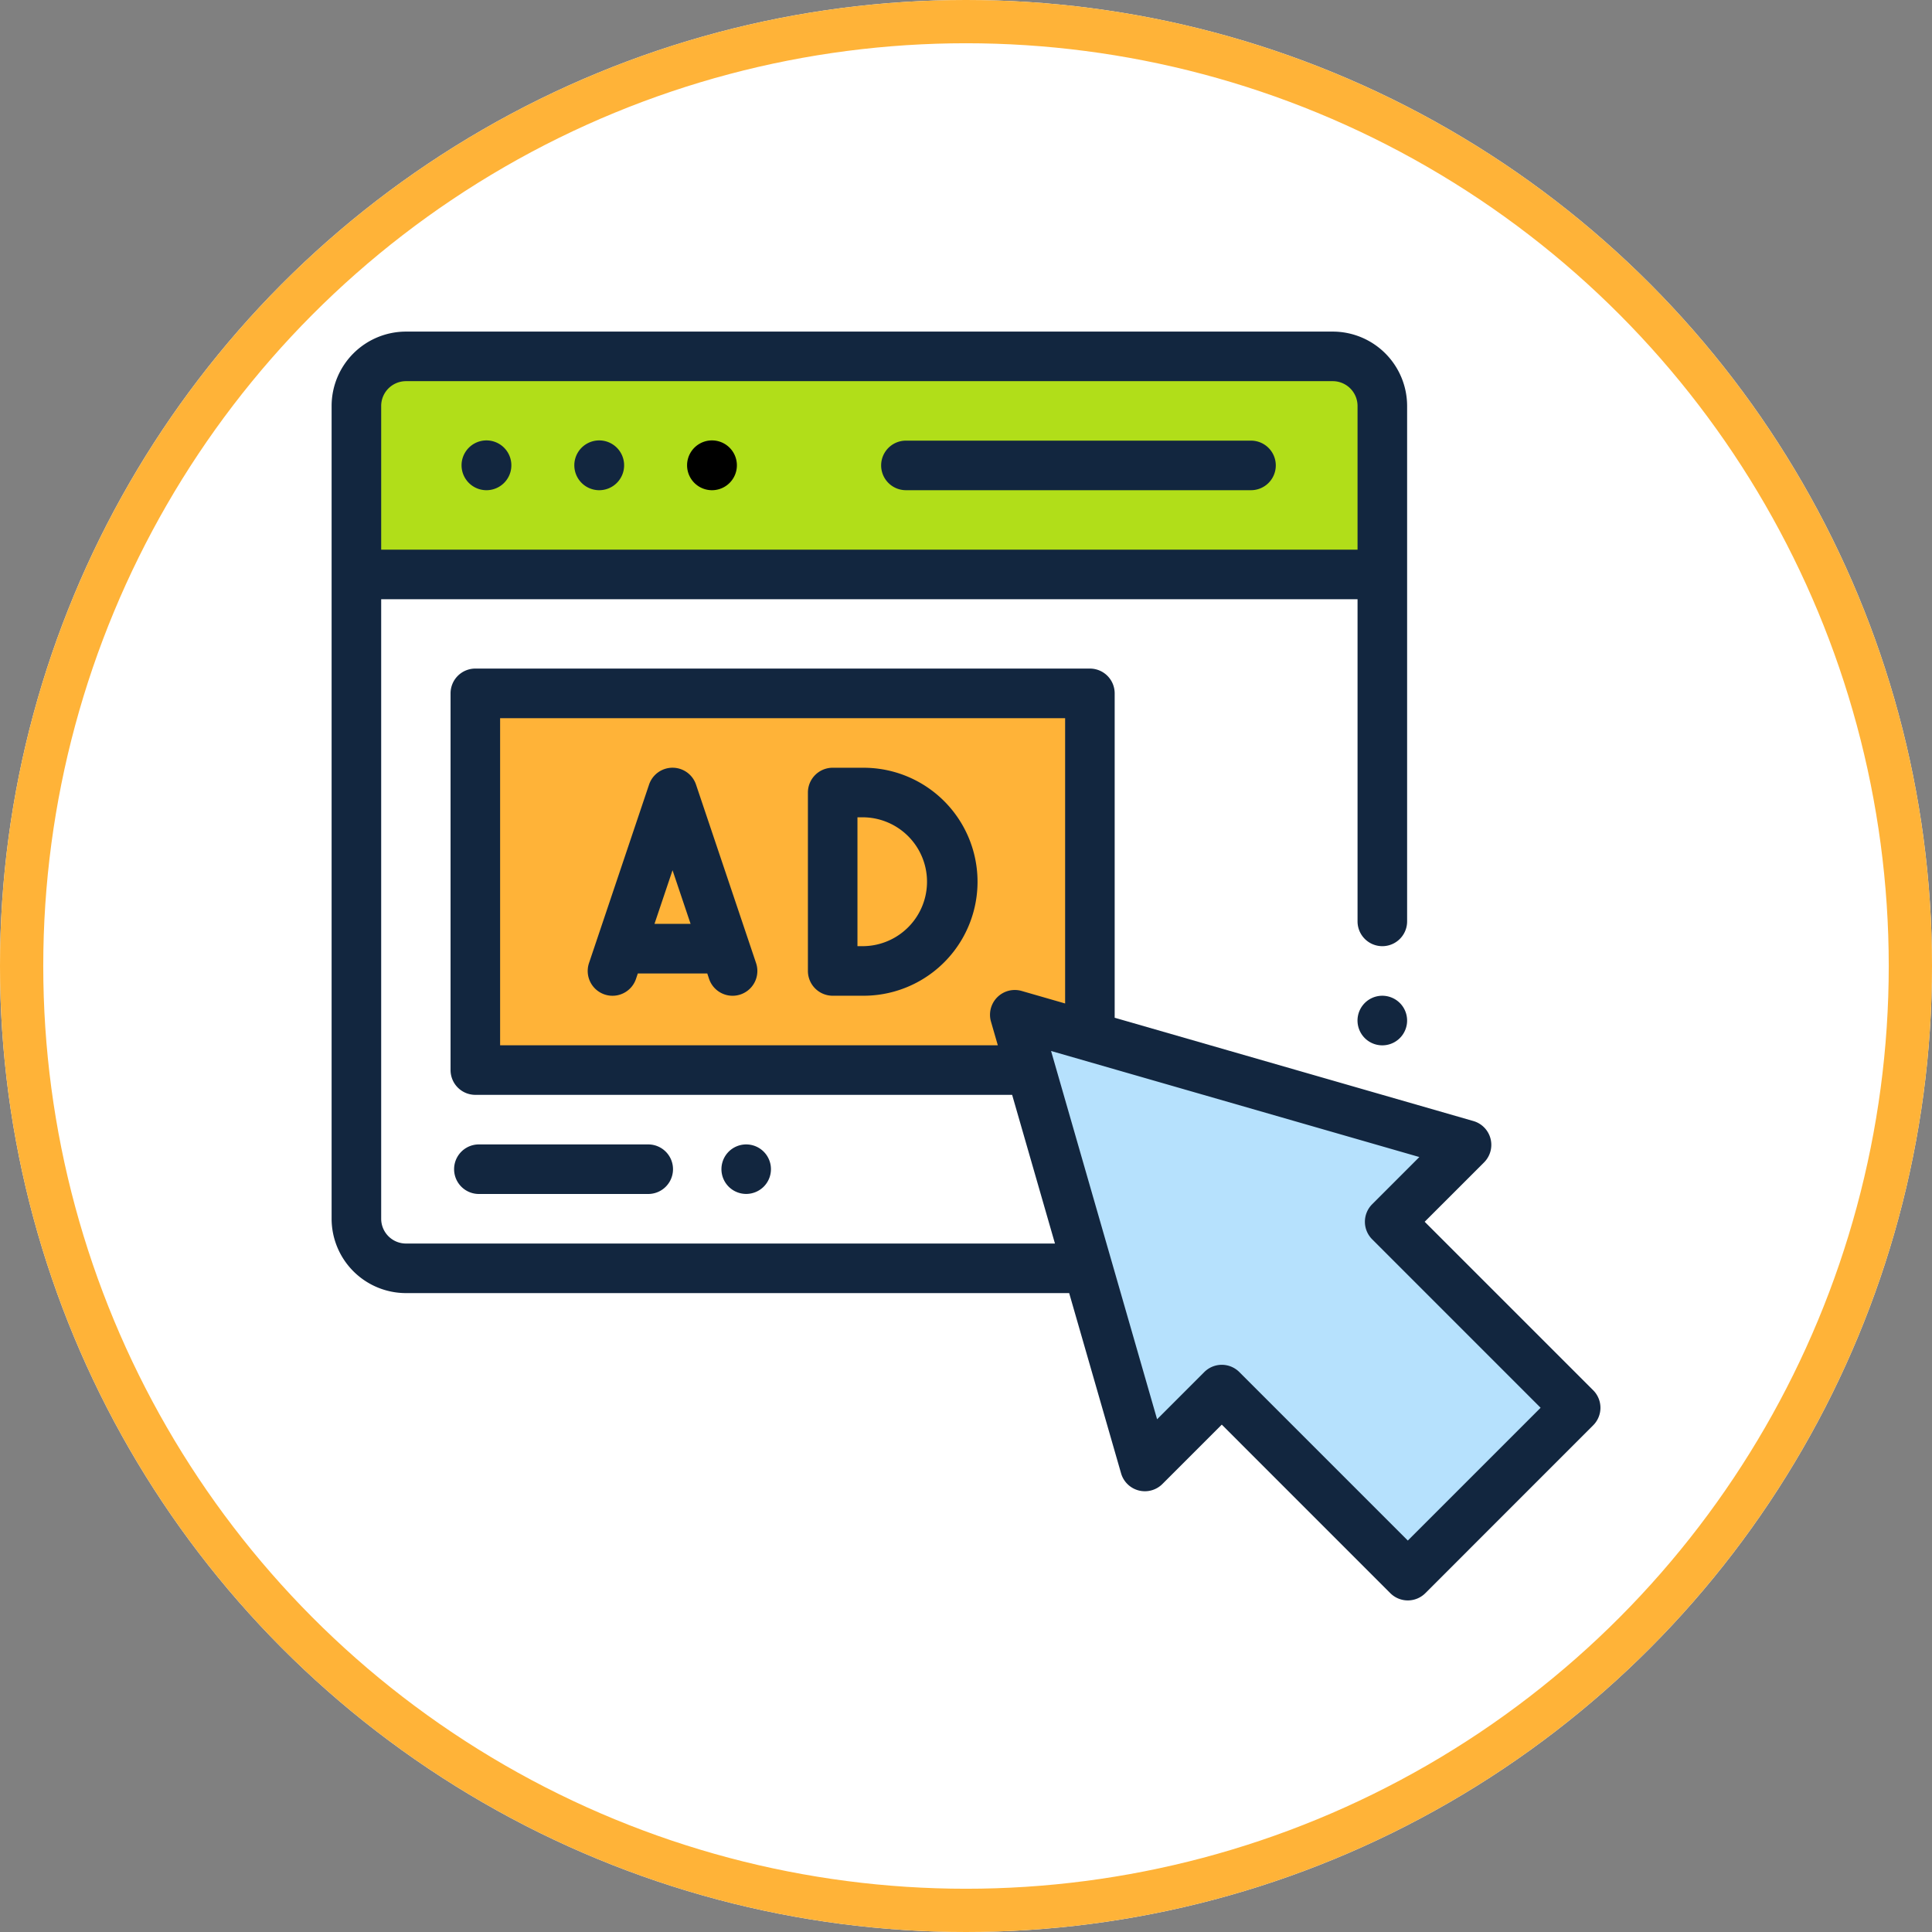<svg xmlns="http://www.w3.org/2000/svg" width="134" height="134" viewBox="0 0 134 134">
  <rect x="0" y="0" width="134" height="134" fill="#808080" stroke="none"/>
  <g id="Grupo_878021" data-name="Grupo 878021" transform="translate(-423 -1166)">
    <g id="Grupo_878020" data-name="Grupo 878020" transform="translate(129 -14928.848)">
      <g id="Elipse_6899" data-name="Elipse 6899" transform="translate(294 16094.848)" fill="#fff" stroke="#ffb338" stroke-width="3">
        <circle cx="67" cy="67" r="67" stroke="none"/>
        <circle cx="67" cy="67" r="65.5" fill="none"/>
      </g>
    </g>
    <g id="Grupo_870620" data-name="Grupo 870620" transform="translate(446 1188.499)">
      <path id="Trazado_609617" data-name="Trazado 609617" d="M10,13.938V70.312a3.437,3.437,0,0,0,3.438,3.438H77.719a3.437,3.437,0,0,0,3.438-3.438V13.938A3.437,3.437,0,0,0,77.719,10.5H13.438A3.437,3.437,0,0,0,10,13.938Zm0,0" transform="translate(-8.281 -8.281)" fill="#fff"/>
      <path id="Trazado_609618" data-name="Trazado 609618" d="M13.438,10.5H77.719a3.437,3.437,0,0,1,3.438,3.438V25.625H10V13.938A3.437,3.437,0,0,1,13.438,10.5Zm0,0" transform="translate(-8.281 -8.281)" fill="#b1de19"/>
      <path id="Trazado_609619" data-name="Trazado 609619" d="M58,146.492h42.625v26.125H58Zm0,0" transform="translate(-48.027 -120.898)" fill="#ffb338"/>
      <path id="Trazado_609620" data-name="Trazado 609620" d="M307.015,285.19l-31.331-9.022,9.023,31.331,5.334-5.334,12.9,12.9,11.641-11.641-12.9-12.9Zm0,0" transform="translate(-228.299 -228.285)" fill="#b6e1fd"/>
      <path id="Trazado_609621" data-name="Trazado 609621" d="M54.156,47.938h.016a1.727,1.727,0,1,0-.016,0Zm0,0" transform="translate(-43.424 -36.437)" fill="#12263f"/>
      <path id="Trazado_609622" data-name="Trazado 609622" d="M99.657,47.938h.016a1.727,1.727,0,1,0-.016,0Zm0,0" transform="translate(-81.104 -36.437)" fill="#12263f"/>
      <path id="Trazado_609623" data-name="Trazado 609623" d="M145.16,47.938h.016a1.727,1.727,0,1,0-.016,0Zm0,0" transform="translate(-118.786 -36.437)"/>
      <path id="Trazado_609624" data-name="Trazado 609624" d="M223.465,47.937H247.4a1.718,1.718,0,1,0,0-3.437H223.465a1.718,1.718,0,1,0,0,3.437Zm0,0" transform="translate(-183.632 -36.437)" fill="#12263f"/>
      <path id="Trazado_609625" data-name="Trazado 609625" d="M415.7,268.492a1.72,1.72,0,1,0,1.215.5A1.73,1.73,0,0,0,415.7,268.492Zm0,0" transform="translate(-342.828 -221.928)" fill="#12263f"/>
      <path id="Trazado_609626" data-name="Trazado 609626" d="M196.051,176.492h-2.14a1.719,1.719,0,0,0-1.719,1.719v12.375a1.719,1.719,0,0,0,1.719,1.719h2.14a7.906,7.906,0,0,0,0-15.812Zm0,12.375h-.422V179.93h.422a4.469,4.469,0,0,1,0,8.937Zm0,0" transform="translate(-159.157 -145.742)" fill="#12263f"/>
      <path id="Trazado_609627" data-name="Trazado 609627" d="M110.854,177.663a1.718,1.718,0,0,0-3.258,0l-4.164,12.375a1.719,1.719,0,1,0,3.258,1.1l.127-.377h4.817l.126.377a1.719,1.719,0,1,0,3.258-1.1Zm-2.881,9.658,1.252-3.72,1.252,3.72Zm0,0" transform="translate(-85.579 -145.742)" fill="#12263f"/>
      <path id="Trazado_609628" data-name="Trazado 609628" d="M87.5,73.926,75.813,62.24l4.119-4.118a1.719,1.719,0,0,0-.74-2.867l-24.88-7.165v-22.5a1.719,1.719,0,0,0-1.719-1.718H9.969A1.718,1.718,0,0,0,8.25,25.594V51.719a1.719,1.719,0,0,0,1.718,1.719H47.2l2.97,10.312H5.157a1.72,1.72,0,0,1-1.719-1.719V19.063H71.157V41.407a1.719,1.719,0,0,0,3.438,0V5.657A5.162,5.162,0,0,0,69.438.5H5.157A5.162,5.162,0,0,0,0,5.657V62.032a5.162,5.162,0,0,0,5.156,5.156h46l3.6,12.5a1.719,1.719,0,0,0,2.867.74l4.118-4.118L73.429,88a1.72,1.72,0,0,0,2.431,0L87.5,76.357a1.718,1.718,0,0,0,0-2.431ZM5.157,3.938H69.438a1.721,1.721,0,0,1,1.719,1.719v9.968H3.438V5.657A1.72,1.72,0,0,1,5.157,3.938ZM11.687,50V27.313H50.875V47.1l-3.014-.868a1.719,1.719,0,0,0-2.128,2.128L46.207,50ZM74.644,84.351,62.958,72.665a1.719,1.719,0,0,0-2.431,0l-3.273,3.274L49.9,50.395l25.544,7.356-3.273,3.274a1.718,1.718,0,0,0,0,2.431L83.854,75.141Zm0,0" fill="#12263f"/>
      <path id="Trazado_609629" data-name="Trazado 609629" d="M62.891,331.925a1.718,1.718,0,1,0,0-3.437H51.145a1.718,1.718,0,1,0,0,3.437Zm0,0" transform="translate(-40.931 -271.612)" fill="#12263f"/>
      <path id="Trazado_609630" data-name="Trazado 609630" d="M160.2,331.423a1.717,1.717,0,1,0-1.215.5A1.732,1.732,0,0,0,160.2,331.423Zm0,0" transform="translate(-130.234 -271.613)" fill="#12263f"/>
    </g>
  </g>
</svg>
